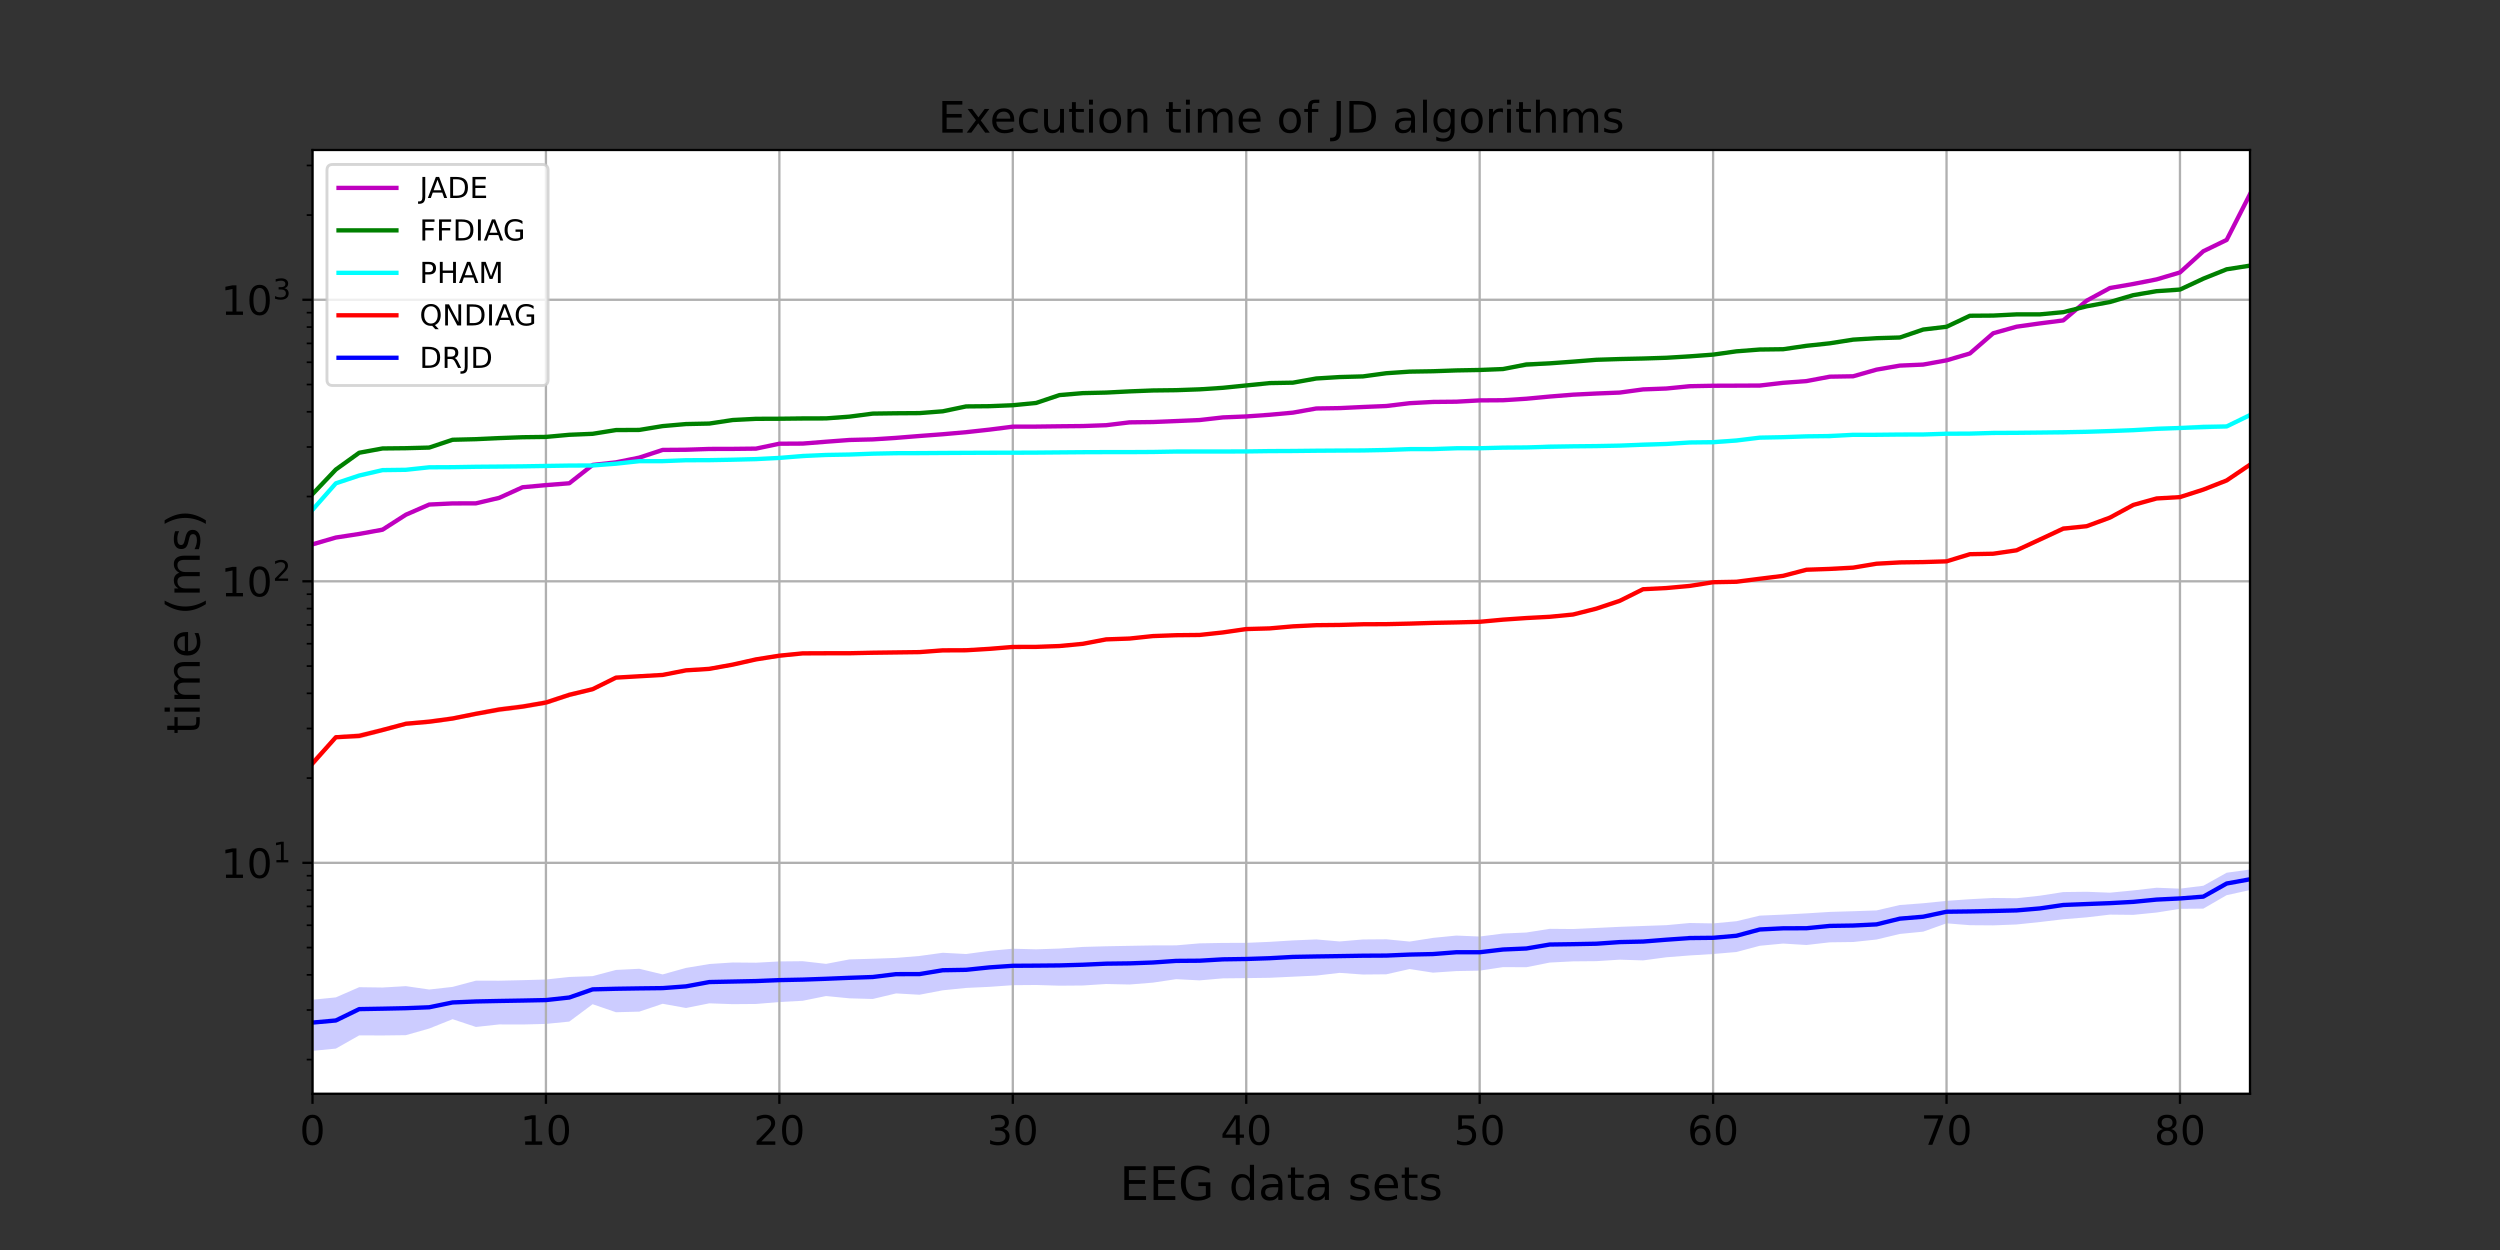 <?xml version="1.0" encoding="utf-8" standalone="no"?>
<!DOCTYPE svg PUBLIC "-//W3C//DTD SVG 1.1//EN"
  "http://www.w3.org/Graphics/SVG/1.1/DTD/svg11.dtd">
<!-- Created with matplotlib (https://matplotlib.org/) -->
<svg height="432pt" version="1.1" viewBox="0 0 864 432" width="864pt" xmlns="http://www.w3.org/2000/svg" xmlns:xlink="http://www.w3.org/1999/xlink">
 <rect x="0" y="0" width="864" height="432" fill="#333333" stroke="none"/>
 <defs>
  <style type="text/css">*{stroke-linecap:butt;stroke-linejoin:round;}</style>
 </defs>
 <g id="figure_1">
  <g id="patch_1">
   <path d="M 0 432 
L 864 432 
L 864 0 
L 0 0 
z
" style="fill:none;"/>
  </g>
  <g id="axes_1">
   <g id="patch_2">
    <path d="M 108 378 
L 777.6 378 
L 777.6 51.84 
L 108 51.84 
z
" style="fill:#ffffff;"/>
   </g>
   <g id="PolyCollection_1">
    <path clip-path="url(#pdefeaa8d2c)" d="M 108 187.33 
L 108 188.979 
L 116.067 186.163 
L 124.135 184.831 
L 132.202 183.872 
L 140.27 178.113 
L 148.337 174.629 
L 156.405 174.459 
L 164.472 174.244 
L 172.54 172.775 
L 180.607 168.608 
L 188.675 168.382 
L 196.742 167.219 
L 204.81 160.883 
L 212.877 160.01 
L 220.945 158.44 
L 229.012 155.692 
L 237.08 156.192 
L 245.147 155.307 
L 253.214 155.453 
L 261.282 155.416 
L 269.349 153.841 
L 277.417 153.675 
L 285.484 152.918 
L 293.552 152.214 
L 301.619 152.187 
L 309.687 151.538 
L 317.754 151.235 
L 325.822 150.452 
L 333.889 149.562 
L 341.957 148.655 
L 350.024 147.646 
L 358.092 147.67 
L 366.159 147.587 
L 374.227 147.413 
L 382.294 147.16 
L 390.361 146.628 
L 398.429 146.347 
L 406.496 145.7 
L 414.564 145.395 
L 422.631 144.421 
L 430.699 144.458 
L 438.766 143.745 
L 446.834 142.796 
L 454.901 141.387 
L 462.969 141.19 
L 471.036 140.846 
L 479.104 140.547 
L 487.171 139.712 
L 495.239 139.129 
L 503.306 139.059 
L 511.373 138.576 
L 519.441 138.491 
L 527.508 138.294 
L 535.576 137.237 
L 543.643 136.58 
L 551.711 136.282 
L 559.778 136.093 
L 567.846 135.04 
L 575.913 134.486 
L 583.981 134.201 
L 592.048 133.774 
L 600.116 133.449 
L 608.183 133.911 
L 616.251 132.448 
L 624.318 131.849 
L 632.386 130.301 
L 640.453 130.178 
L 648.52 127.914 
L 656.588 126.764 
L 664.655 126.564 
L 672.723 124.71 
L 680.79 122.269 
L 688.858 115.285 
L 696.925 113.054 
L 704.993 111.927 
L 713.06 110.856 
L 721.128 104.325 
L 729.195 99.656 
L 737.263 98.717 
L 745.33 96.7 
L 753.398 94.342 
L 761.465 87.091 
L 769.533 83.287 
L 777.6 67.523 
L 777.6 66.665 
L 777.6 66.665 
L 769.533 82.552 
L 761.465 86.568 
L 753.398 93.969 
L 745.33 96.418 
L 737.263 97.577 
L 729.195 99.411 
L 721.128 103.533 
L 713.06 110.61 
L 704.993 111.611 
L 696.925 112.763 
L 688.858 115.053 
L 680.79 122.049 
L 672.723 124.361 
L 664.655 125.407 
L 656.588 125.918 
L 648.52 127.582 
L 640.453 129.905 
L 632.386 130.063 
L 624.318 131.561 
L 616.251 132.157 
L 608.183 132.582 
L 600.116 133.116 
L 592.048 132.864 
L 583.981 132.77 
L 575.913 134.048 
L 567.846 134.106 
L 559.778 135.273 
L 551.711 135.72 
L 543.643 136.215 
L 535.576 136.863 
L 527.508 137.304 
L 519.441 138.153 
L 511.373 138.178 
L 503.306 138.602 
L 495.239 138.687 
L 487.171 138.972 
L 479.104 140.094 
L 471.036 140.467 
L 462.969 140.903 
L 454.901 140.961 
L 446.834 142.422 
L 438.766 142.933 
L 430.699 143.404 
L 422.631 144.095 
L 414.564 144.936 
L 406.496 145.336 
L 398.429 145.384 
L 390.361 145.281 
L 382.294 146.73 
L 374.227 147.076 
L 366.159 147.066 
L 358.092 147.214 
L 350.024 147.269 
L 341.957 148.308 
L 333.889 149.164 
L 325.822 149.697 
L 317.754 150.144 
L 309.687 151.114 
L 301.619 151.524 
L 293.552 151.894 
L 285.484 152.413 
L 277.417 152.929 
L 269.349 152.881 
L 261.282 154.654 
L 253.214 154.829 
L 245.147 155.002 
L 237.08 154.698 
L 229.012 155.295 
L 220.945 157.856 
L 212.877 159.567 
L 204.81 160.471 
L 196.742 166.817 
L 188.675 166.952 
L 180.607 168.175 
L 172.54 171.329 
L 164.472 173.674 
L 156.405 173.532 
L 148.337 174.107 
L 140.27 177.655 
L 132.202 182.238 
L 124.135 184.243 
L 116.067 185.384 
L 108 187.33 
z
" style="fill:#bf00bf;fill-opacity:0.2;"/>
   </g>
   <g id="PolyCollection_2">
    <path clip-path="url(#pdefeaa8d2c)" d="M 108 170.42 
L 108 171.104 
L 116.067 162.878 
L 124.135 156.863 
L 132.202 155.48 
L 140.27 155.064 
L 148.337 155.04 
L 156.405 152.357 
L 164.472 152.008 
L 172.54 152.089 
L 180.607 151.362 
L 188.675 151.138 
L 196.742 150.448 
L 204.81 150.12 
L 212.877 148.838 
L 220.945 148.741 
L 229.012 147.464 
L 237.08 146.75 
L 245.147 146.555 
L 253.214 145.323 
L 261.282 144.91 
L 269.349 145.036 
L 277.417 145.377 
L 285.484 145.157 
L 293.552 144.154 
L 301.619 143.106 
L 309.687 143.074 
L 317.754 143.032 
L 325.822 142.322 
L 333.889 140.629 
L 341.957 140.555 
L 350.024 140.229 
L 358.092 139.43 
L 366.159 137.036 
L 374.227 136.36 
L 382.294 135.973 
L 390.361 135.454 
L 398.429 135.269 
L 406.496 135.015 
L 414.564 135.003 
L 422.631 134.168 
L 430.699 133.376 
L 438.766 132.748 
L 446.834 132.768 
L 454.901 131.01 
L 462.969 130.505 
L 471.036 130.524 
L 479.104 129.124 
L 487.171 128.556 
L 495.239 128.494 
L 503.306 128.18 
L 511.373 128.224 
L 519.441 127.738 
L 527.508 126.907 
L 535.576 126.075 
L 543.643 125.168 
L 551.711 124.489 
L 559.778 124.221 
L 567.846 124.028 
L 575.913 123.759 
L 583.981 123.82 
L 592.048 123.138 
L 600.116 121.552 
L 608.183 120.968 
L 616.251 120.902 
L 624.318 119.637 
L 632.386 118.783 
L 640.453 117.522 
L 648.52 117.048 
L 656.588 116.817 
L 664.655 114.041 
L 672.723 113.079 
L 680.79 109.284 
L 688.858 109.492 
L 696.925 108.761 
L 704.993 108.754 
L 713.06 108.092 
L 721.128 106.049 
L 729.195 104.75 
L 737.263 102.17 
L 745.33 100.73 
L 753.398 100.271 
L 761.465 96.45 
L 769.533 93.426 
L 777.6 92.316 
L 777.6 91.283 
L 777.6 91.283 
L 769.533 92.713 
L 761.465 96.175 
L 753.398 99.888 
L 745.33 100.521 
L 737.263 101.837 
L 729.195 104 
L 721.128 105.685 
L 713.06 107.672 
L 704.993 108.529 
L 696.925 108.534 
L 688.858 108.65 
L 680.79 108.96 
L 672.723 112.779 
L 664.655 113.739 
L 656.588 116.459 
L 648.52 116.696 
L 640.453 117.234 
L 632.386 118.526 
L 624.318 119.38 
L 616.251 120.477 
L 608.183 120.622 
L 600.116 121.281 
L 592.048 121.982 
L 583.981 122.485 
L 575.913 123.529 
L 567.846 123.776 
L 559.778 123.956 
L 551.711 124.19 
L 543.643 124.805 
L 535.576 125.081 
L 527.508 125.041 
L 519.441 127.353 
L 511.373 127.485 
L 503.306 127.836 
L 495.239 128.114 
L 487.171 128.321 
L 479.104 128.842 
L 471.036 129.64 
L 462.969 130.122 
L 454.901 130.609 
L 446.834 131.735 
L 438.766 132.02 
L 430.699 133.052 
L 422.631 133.887 
L 414.564 134.116 
L 406.496 134.676 
L 398.429 134.613 
L 390.361 135.076 
L 382.294 135.388 
L 374.227 135.377 
L 366.159 136.059 
L 358.092 139.097 
L 350.024 139.872 
L 341.957 140.2 
L 333.889 140.298 
L 325.822 141.981 
L 317.754 142.505 
L 309.687 142.575 
L 301.619 142.774 
L 293.552 143.837 
L 285.484 144.025 
L 277.417 143.885 
L 269.349 144.401 
L 261.282 144.597 
L 253.214 144.991 
L 245.147 146.207 
L 237.08 146.366 
L 229.012 147.055 
L 220.945 148.419 
L 212.877 148.41 
L 204.81 149.74 
L 196.742 150.072 
L 188.675 150.854 
L 180.607 150.848 
L 172.54 150.744 
L 164.472 151.556 
L 156.405 151.628 
L 148.337 154.332 
L 140.27 154.737 
L 132.202 154.52 
L 124.135 156.063 
L 116.067 161.671 
L 108 170.42 
z
" style="fill:#008000;fill-opacity:0.2;"/>
   </g>
   <g id="PolyCollection_3">
    <path clip-path="url(#pdefeaa8d2c)" d="M 108 175.955 
L 108 176.438 
L 116.067 167.48 
L 124.135 164.758 
L 132.202 162.675 
L 140.27 162.571 
L 148.337 161.693 
L 156.405 161.628 
L 164.472 161.542 
L 172.54 161.484 
L 180.607 161.375 
L 188.675 161.265 
L 196.742 161.134 
L 204.81 161.067 
L 212.877 160.758 
L 220.945 159.572 
L 229.012 159.559 
L 237.08 159.319 
L 245.147 159.332 
L 253.214 159.184 
L 261.282 159.361 
L 269.349 158.413 
L 277.417 158.424 
L 285.484 157.46 
L 293.552 157.503 
L 301.619 157.009 
L 309.687 156.827 
L 317.754 156.801 
L 325.822 156.719 
L 333.889 156.716 
L 341.957 156.647 
L 350.024 156.682 
L 358.092 156.615 
L 366.159 156.546 
L 374.227 156.484 
L 382.294 156.47 
L 390.361 156.661 
L 398.429 156.41 
L 406.496 156.28 
L 414.564 156.268 
L 422.631 156.252 
L 430.699 156.481 
L 438.766 156.094 
L 446.834 156.379 
L 454.901 156.024 
L 462.969 156.104 
L 471.036 155.894 
L 479.104 155.985 
L 487.171 155.779 
L 495.239 155.807 
L 503.306 155.112 
L 511.373 155.429 
L 519.441 154.881 
L 527.508 154.827 
L 535.576 155.302 
L 543.643 154.855 
L 551.711 154.447 
L 559.778 154.419 
L 567.846 154.5 
L 575.913 153.994 
L 583.981 153.266 
L 592.048 153.607 
L 600.116 152.931 
L 608.183 151.406 
L 616.251 151.255 
L 624.318 150.987 
L 632.386 151.523 
L 640.453 150.443 
L 648.52 150.445 
L 656.588 150.373 
L 664.655 150.354 
L 672.723 150.08 
L 680.79 150.059 
L 688.858 149.92 
L 696.925 149.791 
L 704.993 149.661 
L 713.06 150.228 
L 721.128 149.435 
L 729.195 149.151 
L 737.263 148.881 
L 745.33 148.973 
L 753.398 148.415 
L 761.465 148.586 
L 769.533 147.882 
L 777.6 144.066 
L 777.6 142.835 
L 777.6 142.835 
L 769.533 146.891 
L 761.465 146.588 
L 753.398 147.381 
L 745.33 147.454 
L 737.263 148.464 
L 729.195 148.8 
L 721.128 149.022 
L 713.06 148.578 
L 704.993 149.331 
L 696.925 149.38 
L 688.858 149.334 
L 680.79 149.651 
L 672.723 149.713 
L 664.655 149.964 
L 656.588 149.981 
L 648.52 150.091 
L 640.453 150.104 
L 632.386 149.877 
L 624.318 150.608 
L 616.251 150.914 
L 608.183 151.094 
L 600.116 151.569 
L 592.048 152.059 
L 583.981 152.566 
L 575.913 152.847 
L 567.846 152.959 
L 559.778 153.598 
L 551.711 153.885 
L 543.643 153.666 
L 535.576 153.497 
L 527.508 154.442 
L 519.441 154.536 
L 511.373 154.409 
L 503.306 154.731 
L 495.239 154.61 
L 487.171 154.666 
L 479.104 155.041 
L 471.036 155.46 
L 462.969 155.354 
L 454.901 155.52 
L 446.834 155.377 
L 438.766 155.721 
L 430.699 155.54 
L 422.631 155.823 
L 414.564 155.811 
L 406.496 155.814 
L 398.429 155.995 
L 390.361 155.843 
L 382.294 156.028 
L 374.227 156.072 
L 366.159 156.153 
L 358.092 156.242 
L 350.024 156.221 
L 341.957 156.296 
L 333.889 156.278 
L 325.822 156.368 
L 317.754 156.412 
L 309.687 156.426 
L 301.619 156.57 
L 293.552 156.657 
L 285.484 156.999 
L 277.417 156.807 
L 269.349 158.105 
L 261.282 157.986 
L 253.214 158.572 
L 245.147 158.72 
L 237.08 158.793 
L 229.012 159.179 
L 220.945 159.186 
L 212.877 159.726 
L 204.81 160.674 
L 196.742 160.657 
L 188.675 160.794 
L 180.607 160.96 
L 172.54 161.016 
L 164.472 161.092 
L 156.405 161.292 
L 148.337 161.299 
L 140.27 162.148 
L 132.202 162.277 
L 124.135 163.935 
L 116.067 166.58 
L 108 175.955 
z
" style="fill:#00ffff;fill-opacity:0.2;"/>
   </g>
   <g id="PolyCollection_4">
    <path clip-path="url(#pdefeaa8d2c)" d="M 108 262.414 
L 108 265.217 
L 116.067 255.491 
L 124.135 255.311 
L 132.202 253.101 
L 140.27 250.853 
L 148.337 250.262 
L 156.405 249.118 
L 164.472 247.456 
L 172.54 246.148 
L 180.607 245.041 
L 188.675 243.693 
L 196.742 240.994 
L 204.81 238.925 
L 212.877 234.769 
L 220.945 234.19 
L 229.012 233.895 
L 237.08 232.195 
L 245.147 231.793 
L 253.214 230.329 
L 261.282 228.534 
L 269.349 227.346 
L 277.417 226.41 
L 285.484 226.407 
L 293.552 226.411 
L 301.619 226.296 
L 309.687 226.137 
L 317.754 225.936 
L 325.822 225.448 
L 333.889 225.344 
L 341.957 224.874 
L 350.024 224.22 
L 358.092 224.147 
L 366.159 223.803 
L 374.227 223.042 
L 382.294 221.613 
L 390.361 221.183 
L 398.429 220.314 
L 406.496 220.075 
L 414.564 219.992 
L 422.631 219.151 
L 430.699 218.044 
L 438.766 217.719 
L 446.834 216.976 
L 454.901 216.645 
L 462.969 216.514 
L 471.036 216.267 
L 479.104 216.225 
L 487.171 216.061 
L 495.239 215.84 
L 503.306 215.587 
L 511.373 215.36 
L 519.441 214.669 
L 527.508 214.056 
L 535.576 213.624 
L 543.643 212.821 
L 551.711 210.76 
L 559.778 208.114 
L 567.846 204.015 
L 575.913 203.749 
L 583.981 202.907 
L 592.048 201.622 
L 600.116 201.48 
L 608.183 200.422 
L 616.251 199.384 
L 624.318 197.204 
L 632.386 196.969 
L 640.453 196.622 
L 648.52 195.17 
L 656.588 194.992 
L 664.655 194.68 
L 672.723 194.419 
L 680.79 192.056 
L 688.858 191.713 
L 696.925 190.494 
L 704.993 187.281 
L 713.06 183.596 
L 721.128 182.15 
L 729.195 179.308 
L 737.263 174.87 
L 745.33 172.614 
L 753.398 172.165 
L 761.465 169.582 
L 769.533 166.325 
L 777.6 160.86 
L 777.6 160.327 
L 777.6 160.327 
L 769.533 165.752 
L 761.465 168.829 
L 753.398 171.434 
L 745.33 171.935 
L 737.263 174.149 
L 729.195 178.483 
L 721.128 181.557 
L 713.06 181.803 
L 704.993 185.702 
L 696.925 189.869 
L 688.858 191.038 
L 680.79 190.997 
L 672.723 193.573 
L 664.655 193.844 
L 656.588 193.779 
L 648.52 194.477 
L 640.453 195.721 
L 632.386 196.268 
L 624.318 196.604 
L 616.251 198.633 
L 608.183 199.638 
L 600.116 200.638 
L 592.048 200.827 
L 583.981 202.082 
L 575.913 202.724 
L 567.846 203.248 
L 559.778 207.203 
L 551.711 209.935 
L 543.643 211.932 
L 535.576 212.696 
L 527.508 213.131 
L 519.441 213.654 
L 511.373 214.434 
L 503.306 214.643 
L 495.239 214.7 
L 487.171 214.988 
L 479.104 215.21 
L 471.036 215.242 
L 462.969 215.442 
L 454.901 215.494 
L 446.834 215.954 
L 438.766 216.661 
L 430.699 216.789 
L 422.631 217.988 
L 414.564 218.889 
L 406.496 218.996 
L 398.429 219.344 
L 390.361 220.174 
L 382.294 220.361 
L 374.227 221.985 
L 366.159 222.728 
L 358.092 222.968 
L 350.024 223.005 
L 341.957 223.622 
L 333.889 224.119 
L 325.822 224.08 
L 317.754 224.801 
L 309.687 224.843 
L 301.619 224.893 
L 293.552 225.118 
L 285.484 225.134 
L 277.417 225.202 
L 269.349 225.899 
L 261.282 227.23 
L 253.214 229.071 
L 245.147 230.487 
L 237.08 231.166 
L 229.012 232.589 
L 220.945 233.242 
L 212.877 233.587 
L 204.81 237.471 
L 196.742 239.278 
L 188.675 241.934 
L 180.607 243.315 
L 172.54 244.313 
L 164.472 245.908 
L 156.405 247.533 
L 148.337 248.575 
L 140.27 249.4 
L 132.202 251.467 
L 124.135 253.363 
L 116.067 254.077 
L 108 262.414 
z
" style="fill:#ff0000;fill-opacity:0.2;"/>
   </g>
   <g id="PolyCollection_5">
    <path clip-path="url(#pdefeaa8d2c)" d="M 108 345.504 
L 108 363.175 
L 116.067 362.396 
L 124.135 357.826 
L 132.202 357.856 
L 140.27 357.753 
L 148.337 355.459 
L 156.405 352.231 
L 164.472 354.919 
L 172.54 354.041 
L 180.607 354.066 
L 188.675 353.863 
L 196.742 353.063 
L 204.81 347.055 
L 212.877 349.83 
L 220.945 349.62 
L 229.012 346.903 
L 237.08 348.364 
L 245.147 346.752 
L 253.214 347.037 
L 261.282 346.97 
L 269.349 346.298 
L 277.417 345.864 
L 285.484 344.231 
L 293.552 345.022 
L 301.619 345.247 
L 309.687 343.325 
L 317.754 343.783 
L 325.822 342.247 
L 333.889 341.429 
L 341.957 341.055 
L 350.024 340.48 
L 358.092 340.412 
L 366.159 340.655 
L 374.227 340.587 
L 382.294 340.072 
L 390.361 340.248 
L 398.429 339.599 
L 406.496 338.398 
L 414.564 338.82 
L 422.631 338.12 
L 430.699 338.037 
L 438.766 337.925 
L 446.834 337.545 
L 454.901 337.164 
L 462.969 336.224 
L 471.036 336.797 
L 479.104 336.718 
L 487.171 334.9 
L 495.239 336.148 
L 503.306 335.604 
L 511.373 335.456 
L 519.441 334.236 
L 527.508 334.27 
L 535.576 332.663 
L 543.643 332.245 
L 551.711 332.174 
L 559.778 331.66 
L 567.846 331.914 
L 575.913 330.834 
L 583.981 330.202 
L 592.048 329.706 
L 600.116 329.014 
L 608.183 326.859 
L 616.251 326.095 
L 624.318 326.593 
L 632.386 325.667 
L 640.453 325.559 
L 648.52 324.701 
L 656.588 322.772 
L 664.655 321.979 
L 672.723 319.102 
L 680.79 319.748 
L 688.858 319.81 
L 696.925 319.499 
L 704.993 318.654 
L 713.06 317.695 
L 721.128 317.041 
L 729.195 316.09 
L 737.263 316.177 
L 745.33 315.369 
L 753.398 314.094 
L 761.465 314.023 
L 769.533 309.373 
L 777.6 307.6 
L 777.6 300.506 
L 777.6 300.506 
L 769.533 301.613 
L 761.465 306.115 
L 753.398 307.115 
L 745.33 306.798 
L 737.263 307.726 
L 729.195 308.512 
L 721.128 308.195 
L 713.06 308.298 
L 704.993 309.551 
L 696.925 310.428 
L 688.858 310.334 
L 680.79 310.769 
L 672.723 311.332 
L 664.655 312.163 
L 656.588 312.768 
L 648.52 314.643 
L 640.453 314.918 
L 632.386 315.156 
L 624.318 315.663 
L 616.251 316.092 
L 608.183 316.44 
L 600.116 318.372 
L 592.048 319.126 
L 583.981 318.989 
L 575.913 319.735 
L 567.846 320.017 
L 559.778 320.311 
L 551.711 320.698 
L 543.643 321.072 
L 535.576 321.001 
L 527.508 322.278 
L 519.441 322.631 
L 511.373 323.662 
L 503.306 323.33 
L 495.239 324.132 
L 487.171 325.404 
L 479.104 324.615 
L 471.036 324.68 
L 462.969 325.365 
L 454.901 324.664 
L 446.834 325.006 
L 438.766 325.506 
L 430.699 325.848 
L 422.631 325.874 
L 414.564 326.024 
L 406.496 326.716 
L 398.429 326.736 
L 390.361 326.881 
L 382.294 327.031 
L 374.227 327.258 
L 366.159 327.816 
L 358.092 328.088 
L 350.024 327.874 
L 341.957 328.615 
L 333.889 329.708 
L 325.822 329.28 
L 317.754 330.383 
L 309.687 331.051 
L 301.619 331.34 
L 293.552 331.576 
L 285.484 333.111 
L 277.417 332.189 
L 269.349 332.273 
L 261.282 332.713 
L 253.214 332.637 
L 245.147 333.163 
L 237.08 334.508 
L 229.012 336.757 
L 220.945 334.807 
L 212.877 335.214 
L 204.81 337.353 
L 196.742 337.64 
L 188.675 338.515 
L 180.607 338.745 
L 172.54 338.931 
L 164.472 338.922 
L 156.405 341.072 
L 148.337 341.981 
L 140.27 340.811 
L 132.202 341.287 
L 124.135 341.172 
L 116.067 344.697 
L 108 345.504 
z
" style="fill:#0000ff;fill-opacity:0.2;"/>
   </g>
   <g id="matplotlib.axis_1">
    <g id="xtick_1">
     <g id="line2d_1">
      <path clip-path="url(#pdefeaa8d2c)" d="M 108 378 
L 108 51.84 
" style="fill:none;stroke:#b0b0b0;stroke-linecap:square;stroke-width:0.8;"/>
     </g>
     <g id="line2d_2">
      <defs>
       <path d="M 0 0 
L 0 3.5 
" id="m4acc650f3b" style="stroke:#000000;stroke-width:0.8;"/>
      </defs>
      <g>
       <use style="stroke:#000000;stroke-width:0.8;" x="108" xlink:href="#m4acc650f3b" y="378"/>
      </g>
     </g>
     <g id="text_1">
      <!-- 0 -->
      <g transform="translate(103.546 395.638)scale(0.14 -0.14)">
       <defs>
        <path d="M 31.781 66.406 
Q 24.172 66.406 20.328 58.906 
Q 16.5 51.422 16.5 36.375 
Q 16.5 21.391 20.328 13.891 
Q 24.172 6.391 31.781 6.391 
Q 39.453 6.391 43.281 13.891 
Q 47.125 21.391 47.125 36.375 
Q 47.125 51.422 43.281 58.906 
Q 39.453 66.406 31.781 66.406 
z
M 31.781 74.219 
Q 44.047 74.219 50.516 64.516 
Q 56.984 54.828 56.984 36.375 
Q 56.984 17.969 50.516 8.266 
Q 44.047 -1.422 31.781 -1.422 
Q 19.531 -1.422 13.062 8.266 
Q 6.594 17.969 6.594 36.375 
Q 6.594 54.828 13.062 64.516 
Q 19.531 74.219 31.781 74.219 
z
" id="DejaVuSans-48"/>
       </defs>
       <use xlink:href="#DejaVuSans-48"/>
      </g>
     </g>
    </g>
    <g id="xtick_2">
     <g id="line2d_3">
      <path clip-path="url(#pdefeaa8d2c)" d="M 188.675 378 
L 188.675 51.84 
" style="fill:none;stroke:#b0b0b0;stroke-linecap:square;stroke-width:0.8;"/>
     </g>
     <g id="line2d_4">
      <g>
       <use style="stroke:#000000;stroke-width:0.8;" x="188.675" xlink:href="#m4acc650f3b" y="378"/>
      </g>
     </g>
     <g id="text_2">
      <!-- 10 -->
      <g transform="translate(179.767 395.638)scale(0.14 -0.14)">
       <defs>
        <path d="M 12.406 8.297 
L 28.516 8.297 
L 28.516 63.922 
L 10.984 60.406 
L 10.984 69.391 
L 28.422 72.906 
L 38.281 72.906 
L 38.281 8.297 
L 54.391 8.297 
L 54.391 0 
L 12.406 0 
z
" id="DejaVuSans-49"/>
       </defs>
       <use xlink:href="#DejaVuSans-49"/>
       <use x="63.623" xlink:href="#DejaVuSans-48"/>
      </g>
     </g>
    </g>
    <g id="xtick_3">
     <g id="line2d_5">
      <path clip-path="url(#pdefeaa8d2c)" d="M 269.349 378 
L 269.349 51.84 
" style="fill:none;stroke:#b0b0b0;stroke-linecap:square;stroke-width:0.8;"/>
     </g>
     <g id="line2d_6">
      <g>
       <use style="stroke:#000000;stroke-width:0.8;" x="269.349" xlink:href="#m4acc650f3b" y="378"/>
      </g>
     </g>
     <g id="text_3">
      <!-- 20 -->
      <g transform="translate(260.442 395.638)scale(0.14 -0.14)">
       <defs>
        <path d="M 19.188 8.297 
L 53.609 8.297 
L 53.609 0 
L 7.328 0 
L 7.328 8.297 
Q 12.938 14.109 22.625 23.891 
Q 32.328 33.688 34.812 36.531 
Q 39.547 41.844 41.422 45.531 
Q 43.312 49.219 43.312 52.781 
Q 43.312 58.594 39.234 62.25 
Q 35.156 65.922 28.609 65.922 
Q 23.969 65.922 18.812 64.312 
Q 13.672 62.703 7.812 59.422 
L 7.812 69.391 
Q 13.766 71.781 18.938 73 
Q 24.125 74.219 28.422 74.219 
Q 39.75 74.219 46.484 68.547 
Q 53.219 62.891 53.219 53.422 
Q 53.219 48.922 51.531 44.891 
Q 49.859 40.875 45.406 35.406 
Q 44.188 33.984 37.641 27.219 
Q 31.109 20.453 19.188 8.297 
z
" id="DejaVuSans-50"/>
       </defs>
       <use xlink:href="#DejaVuSans-50"/>
       <use x="63.623" xlink:href="#DejaVuSans-48"/>
      </g>
     </g>
    </g>
    <g id="xtick_4">
     <g id="line2d_7">
      <path clip-path="url(#pdefeaa8d2c)" d="M 350.024 378 
L 350.024 51.84 
" style="fill:none;stroke:#b0b0b0;stroke-linecap:square;stroke-width:0.8;"/>
     </g>
     <g id="line2d_8">
      <g>
       <use style="stroke:#000000;stroke-width:0.8;" x="350.024" xlink:href="#m4acc650f3b" y="378"/>
      </g>
     </g>
     <g id="text_4">
      <!-- 30 -->
      <g transform="translate(341.117 395.638)scale(0.14 -0.14)">
       <defs>
        <path d="M 40.578 39.312 
Q 47.656 37.797 51.625 33 
Q 55.609 28.219 55.609 21.188 
Q 55.609 10.406 48.188 4.484 
Q 40.766 -1.422 27.094 -1.422 
Q 22.516 -1.422 17.656 -0.516 
Q 12.797 0.391 7.625 2.203 
L 7.625 11.719 
Q 11.719 9.328 16.594 8.109 
Q 21.484 6.891 26.812 6.891 
Q 36.078 6.891 40.938 10.547 
Q 45.797 14.203 45.797 21.188 
Q 45.797 27.641 41.281 31.266 
Q 36.766 34.906 28.719 34.906 
L 20.219 34.906 
L 20.219 43.016 
L 29.109 43.016 
Q 36.375 43.016 40.234 45.922 
Q 44.094 48.828 44.094 54.297 
Q 44.094 59.906 40.109 62.906 
Q 36.141 65.922 28.719 65.922 
Q 24.656 65.922 20.016 65.031 
Q 15.375 64.156 9.812 62.312 
L 9.812 71.094 
Q 15.438 72.656 20.344 73.438 
Q 25.25 74.219 29.594 74.219 
Q 40.828 74.219 47.359 69.109 
Q 53.906 64.016 53.906 55.328 
Q 53.906 49.266 50.438 45.094 
Q 46.969 40.922 40.578 39.312 
z
" id="DejaVuSans-51"/>
       </defs>
       <use xlink:href="#DejaVuSans-51"/>
       <use x="63.623" xlink:href="#DejaVuSans-48"/>
      </g>
     </g>
    </g>
    <g id="xtick_5">
     <g id="line2d_9">
      <path clip-path="url(#pdefeaa8d2c)" d="M 430.699 378 
L 430.699 51.84 
" style="fill:none;stroke:#b0b0b0;stroke-linecap:square;stroke-width:0.8;"/>
     </g>
     <g id="line2d_10">
      <g>
       <use style="stroke:#000000;stroke-width:0.8;" x="430.699" xlink:href="#m4acc650f3b" y="378"/>
      </g>
     </g>
     <g id="text_5">
      <!-- 40 -->
      <g transform="translate(421.791 395.638)scale(0.14 -0.14)">
       <defs>
        <path d="M 37.797 64.312 
L 12.891 25.391 
L 37.797 25.391 
z
M 35.203 72.906 
L 47.609 72.906 
L 47.609 25.391 
L 58.016 25.391 
L 58.016 17.188 
L 47.609 17.188 
L 47.609 0 
L 37.797 0 
L 37.797 17.188 
L 4.891 17.188 
L 4.891 26.703 
z
" id="DejaVuSans-52"/>
       </defs>
       <use xlink:href="#DejaVuSans-52"/>
       <use x="63.623" xlink:href="#DejaVuSans-48"/>
      </g>
     </g>
    </g>
    <g id="xtick_6">
     <g id="line2d_11">
      <path clip-path="url(#pdefeaa8d2c)" d="M 511.373 378 
L 511.373 51.84 
" style="fill:none;stroke:#b0b0b0;stroke-linecap:square;stroke-width:0.8;"/>
     </g>
     <g id="line2d_12">
      <g>
       <use style="stroke:#000000;stroke-width:0.8;" x="511.373" xlink:href="#m4acc650f3b" y="378"/>
      </g>
     </g>
     <g id="text_6">
      <!-- 50 -->
      <g transform="translate(502.466 395.638)scale(0.14 -0.14)">
       <defs>
        <path d="M 10.797 72.906 
L 49.516 72.906 
L 49.516 64.594 
L 19.828 64.594 
L 19.828 46.734 
Q 21.969 47.469 24.109 47.828 
Q 26.266 48.188 28.422 48.188 
Q 40.625 48.188 47.75 41.5 
Q 54.891 34.812 54.891 23.391 
Q 54.891 11.625 47.562 5.094 
Q 40.234 -1.422 26.906 -1.422 
Q 22.312 -1.422 17.547 -0.641 
Q 12.797 0.141 7.719 1.703 
L 7.719 11.625 
Q 12.109 9.234 16.797 8.062 
Q 21.484 6.891 26.703 6.891 
Q 35.156 6.891 40.078 11.328 
Q 45.016 15.766 45.016 23.391 
Q 45.016 31 40.078 35.438 
Q 35.156 39.891 26.703 39.891 
Q 22.75 39.891 18.812 39.016 
Q 14.891 38.141 10.797 36.281 
z
" id="DejaVuSans-53"/>
       </defs>
       <use xlink:href="#DejaVuSans-53"/>
       <use x="63.623" xlink:href="#DejaVuSans-48"/>
      </g>
     </g>
    </g>
    <g id="xtick_7">
     <g id="line2d_13">
      <path clip-path="url(#pdefeaa8d2c)" d="M 592.048 378 
L 592.048 51.84 
" style="fill:none;stroke:#b0b0b0;stroke-linecap:square;stroke-width:0.8;"/>
     </g>
     <g id="line2d_14">
      <g>
       <use style="stroke:#000000;stroke-width:0.8;" x="592.048" xlink:href="#m4acc650f3b" y="378"/>
      </g>
     </g>
     <g id="text_7">
      <!-- 60 -->
      <g transform="translate(583.141 395.638)scale(0.14 -0.14)">
       <defs>
        <path d="M 33.016 40.375 
Q 26.375 40.375 22.484 35.828 
Q 18.609 31.297 18.609 23.391 
Q 18.609 15.531 22.484 10.953 
Q 26.375 6.391 33.016 6.391 
Q 39.656 6.391 43.531 10.953 
Q 47.406 15.531 47.406 23.391 
Q 47.406 31.297 43.531 35.828 
Q 39.656 40.375 33.016 40.375 
z
M 52.594 71.297 
L 52.594 62.312 
Q 48.875 64.062 45.094 64.984 
Q 41.312 65.922 37.594 65.922 
Q 27.828 65.922 22.672 59.328 
Q 17.531 52.734 16.797 39.406 
Q 19.672 43.656 24.016 45.922 
Q 28.375 48.188 33.594 48.188 
Q 44.578 48.188 50.953 41.516 
Q 57.328 34.859 57.328 23.391 
Q 57.328 12.156 50.688 5.359 
Q 44.047 -1.422 33.016 -1.422 
Q 20.359 -1.422 13.672 8.266 
Q 6.984 17.969 6.984 36.375 
Q 6.984 53.656 15.188 63.938 
Q 23.391 74.219 37.203 74.219 
Q 40.922 74.219 44.703 73.484 
Q 48.484 72.75 52.594 71.297 
z
" id="DejaVuSans-54"/>
       </defs>
       <use xlink:href="#DejaVuSans-54"/>
       <use x="63.623" xlink:href="#DejaVuSans-48"/>
      </g>
     </g>
    </g>
    <g id="xtick_8">
     <g id="line2d_15">
      <path clip-path="url(#pdefeaa8d2c)" d="M 672.723 378 
L 672.723 51.84 
" style="fill:none;stroke:#b0b0b0;stroke-linecap:square;stroke-width:0.8;"/>
     </g>
     <g id="line2d_16">
      <g>
       <use style="stroke:#000000;stroke-width:0.8;" x="672.723" xlink:href="#m4acc650f3b" y="378"/>
      </g>
     </g>
     <g id="text_8">
      <!-- 70 -->
      <g transform="translate(663.815 395.638)scale(0.14 -0.14)">
       <defs>
        <path d="M 8.203 72.906 
L 55.078 72.906 
L 55.078 68.703 
L 28.609 0 
L 18.312 0 
L 43.219 64.594 
L 8.203 64.594 
z
" id="DejaVuSans-55"/>
       </defs>
       <use xlink:href="#DejaVuSans-55"/>
       <use x="63.623" xlink:href="#DejaVuSans-48"/>
      </g>
     </g>
    </g>
    <g id="xtick_9">
     <g id="line2d_17">
      <path clip-path="url(#pdefeaa8d2c)" d="M 753.398 378 
L 753.398 51.84 
" style="fill:none;stroke:#b0b0b0;stroke-linecap:square;stroke-width:0.8;"/>
     </g>
     <g id="line2d_18">
      <g>
       <use style="stroke:#000000;stroke-width:0.8;" x="753.398" xlink:href="#m4acc650f3b" y="378"/>
      </g>
     </g>
     <g id="text_9">
      <!-- 80 -->
      <g transform="translate(744.49 395.638)scale(0.14 -0.14)">
       <defs>
        <path d="M 31.781 34.625 
Q 24.75 34.625 20.719 30.859 
Q 16.703 27.094 16.703 20.516 
Q 16.703 13.922 20.719 10.156 
Q 24.75 6.391 31.781 6.391 
Q 38.812 6.391 42.859 10.172 
Q 46.922 13.969 46.922 20.516 
Q 46.922 27.094 42.891 30.859 
Q 38.875 34.625 31.781 34.625 
z
M 21.922 38.812 
Q 15.578 40.375 12.031 44.719 
Q 8.5 49.078 8.5 55.328 
Q 8.5 64.062 14.719 69.141 
Q 20.953 74.219 31.781 74.219 
Q 42.672 74.219 48.875 69.141 
Q 55.078 64.062 55.078 55.328 
Q 55.078 49.078 51.531 44.719 
Q 48 40.375 41.703 38.812 
Q 48.828 37.156 52.797 32.312 
Q 56.781 27.484 56.781 20.516 
Q 56.781 9.906 50.312 4.234 
Q 43.844 -1.422 31.781 -1.422 
Q 19.734 -1.422 13.25 4.234 
Q 6.781 9.906 6.781 20.516 
Q 6.781 27.484 10.781 32.312 
Q 14.797 37.156 21.922 38.812 
z
M 18.312 54.391 
Q 18.312 48.734 21.844 45.562 
Q 25.391 42.391 31.781 42.391 
Q 38.141 42.391 41.719 45.562 
Q 45.312 48.734 45.312 54.391 
Q 45.312 60.062 41.719 63.234 
Q 38.141 66.406 31.781 66.406 
Q 25.391 66.406 21.844 63.234 
Q 18.312 60.062 18.312 54.391 
z
" id="DejaVuSans-56"/>
       </defs>
       <use xlink:href="#DejaVuSans-56"/>
       <use x="63.623" xlink:href="#DejaVuSans-48"/>
      </g>
     </g>
    </g>
    <g id="text_10">
     <!-- EEG data sets -->
     <g transform="translate(386.993 414.707)scale(0.16 -0.16)">
      <defs>
       <path d="M 9.812 72.906 
L 55.906 72.906 
L 55.906 64.594 
L 19.672 64.594 
L 19.672 43.016 
L 54.391 43.016 
L 54.391 34.719 
L 19.672 34.719 
L 19.672 8.297 
L 56.781 8.297 
L 56.781 0 
L 9.812 0 
z
" id="DejaVuSans-69"/>
       <path d="M 59.516 10.406 
L 59.516 29.984 
L 43.406 29.984 
L 43.406 38.094 
L 69.281 38.094 
L 69.281 6.781 
Q 63.578 2.734 56.688 0.656 
Q 49.812 -1.422 42 -1.422 
Q 24.906 -1.422 15.25 8.562 
Q 5.609 18.562 5.609 36.375 
Q 5.609 54.25 15.25 64.234 
Q 24.906 74.219 42 74.219 
Q 49.125 74.219 55.547 72.453 
Q 61.969 70.703 67.391 67.281 
L 67.391 56.781 
Q 61.922 61.422 55.766 63.766 
Q 49.609 66.109 42.828 66.109 
Q 29.438 66.109 22.719 58.641 
Q 16.016 51.172 16.016 36.375 
Q 16.016 21.625 22.719 14.156 
Q 29.438 6.688 42.828 6.688 
Q 48.047 6.688 52.141 7.594 
Q 56.25 8.5 59.516 10.406 
z
" id="DejaVuSans-71"/>
       <path id="DejaVuSans-32"/>
       <path d="M 45.406 46.391 
L 45.406 75.984 
L 54.391 75.984 
L 54.391 0 
L 45.406 0 
L 45.406 8.203 
Q 42.578 3.328 38.25 0.953 
Q 33.938 -1.422 27.875 -1.422 
Q 17.969 -1.422 11.734 6.484 
Q 5.516 14.406 5.516 27.297 
Q 5.516 40.188 11.734 48.094 
Q 17.969 56 27.875 56 
Q 33.938 56 38.25 53.625 
Q 42.578 51.266 45.406 46.391 
z
M 14.797 27.297 
Q 14.797 17.391 18.875 11.75 
Q 22.953 6.109 30.078 6.109 
Q 37.203 6.109 41.297 11.75 
Q 45.406 17.391 45.406 27.297 
Q 45.406 37.203 41.297 42.844 
Q 37.203 48.484 30.078 48.484 
Q 22.953 48.484 18.875 42.844 
Q 14.797 37.203 14.797 27.297 
z
" id="DejaVuSans-100"/>
       <path d="M 34.281 27.484 
Q 23.391 27.484 19.188 25 
Q 14.984 22.516 14.984 16.5 
Q 14.984 11.719 18.141 8.906 
Q 21.297 6.109 26.703 6.109 
Q 34.188 6.109 38.703 11.406 
Q 43.219 16.703 43.219 25.484 
L 43.219 27.484 
z
M 52.203 31.203 
L 52.203 0 
L 43.219 0 
L 43.219 8.297 
Q 40.141 3.328 35.547 0.953 
Q 30.953 -1.422 24.312 -1.422 
Q 15.922 -1.422 10.953 3.297 
Q 6 8.016 6 15.922 
Q 6 25.141 12.172 29.828 
Q 18.359 34.516 30.609 34.516 
L 43.219 34.516 
L 43.219 35.406 
Q 43.219 41.609 39.141 45 
Q 35.062 48.391 27.688 48.391 
Q 23 48.391 18.547 47.266 
Q 14.109 46.141 10.016 43.891 
L 10.016 52.203 
Q 14.938 54.109 19.578 55.047 
Q 24.219 56 28.609 56 
Q 40.484 56 46.344 49.844 
Q 52.203 43.703 52.203 31.203 
z
" id="DejaVuSans-97"/>
       <path d="M 18.312 70.219 
L 18.312 54.688 
L 36.812 54.688 
L 36.812 47.703 
L 18.312 47.703 
L 18.312 18.016 
Q 18.312 11.328 20.141 9.422 
Q 21.969 7.516 27.594 7.516 
L 36.812 7.516 
L 36.812 0 
L 27.594 0 
Q 17.188 0 13.234 3.875 
Q 9.281 7.766 9.281 18.016 
L 9.281 47.703 
L 2.688 47.703 
L 2.688 54.688 
L 9.281 54.688 
L 9.281 70.219 
z
" id="DejaVuSans-116"/>
       <path d="M 44.281 53.078 
L 44.281 44.578 
Q 40.484 46.531 36.375 47.5 
Q 32.281 48.484 27.875 48.484 
Q 21.188 48.484 17.844 46.438 
Q 14.5 44.391 14.5 40.281 
Q 14.5 37.156 16.891 35.375 
Q 19.281 33.594 26.516 31.984 
L 29.594 31.297 
Q 39.156 29.25 43.188 25.516 
Q 47.219 21.781 47.219 15.094 
Q 47.219 7.469 41.188 3.016 
Q 35.156 -1.422 24.609 -1.422 
Q 20.219 -1.422 15.453 -0.562 
Q 10.688 0.297 5.422 2 
L 5.422 11.281 
Q 10.406 8.688 15.234 7.391 
Q 20.062 6.109 24.812 6.109 
Q 31.156 6.109 34.562 8.281 
Q 37.984 10.453 37.984 14.406 
Q 37.984 18.062 35.516 20.016 
Q 33.062 21.969 24.703 23.781 
L 21.578 24.516 
Q 13.234 26.266 9.516 29.906 
Q 5.812 33.547 5.812 39.891 
Q 5.812 47.609 11.281 51.797 
Q 16.75 56 26.812 56 
Q 31.781 56 36.172 55.266 
Q 40.578 54.547 44.281 53.078 
z
" id="DejaVuSans-115"/>
       <path d="M 56.203 29.594 
L 56.203 25.203 
L 14.891 25.203 
Q 15.484 15.922 20.484 11.062 
Q 25.484 6.203 34.422 6.203 
Q 39.594 6.203 44.453 7.469 
Q 49.312 8.734 54.109 11.281 
L 54.109 2.781 
Q 49.266 0.734 44.188 -0.344 
Q 39.109 -1.422 33.891 -1.422 
Q 20.797 -1.422 13.156 6.188 
Q 5.516 13.812 5.516 26.812 
Q 5.516 40.234 12.766 48.109 
Q 20.016 56 32.328 56 
Q 43.359 56 49.781 48.891 
Q 56.203 41.797 56.203 29.594 
z
M 47.219 32.234 
Q 47.125 39.594 43.094 43.984 
Q 39.062 48.391 32.422 48.391 
Q 24.906 48.391 20.391 44.141 
Q 15.875 39.891 15.188 32.172 
z
" id="DejaVuSans-101"/>
      </defs>
      <use xlink:href="#DejaVuSans-69"/>
      <use x="63.184" xlink:href="#DejaVuSans-69"/>
      <use x="126.367" xlink:href="#DejaVuSans-71"/>
      <use x="203.857" xlink:href="#DejaVuSans-32"/>
      <use x="235.645" xlink:href="#DejaVuSans-100"/>
      <use x="299.121" xlink:href="#DejaVuSans-97"/>
      <use x="360.4" xlink:href="#DejaVuSans-116"/>
      <use x="399.609" xlink:href="#DejaVuSans-97"/>
      <use x="460.889" xlink:href="#DejaVuSans-32"/>
      <use x="492.676" xlink:href="#DejaVuSans-115"/>
      <use x="544.775" xlink:href="#DejaVuSans-101"/>
      <use x="606.299" xlink:href="#DejaVuSans-116"/>
      <use x="645.508" xlink:href="#DejaVuSans-115"/>
     </g>
    </g>
   </g>
   <g id="matplotlib.axis_2">
    <g id="ytick_1">
     <g id="line2d_19">
      <path clip-path="url(#pdefeaa8d2c)" d="M 108 298.191 
L 777.6 298.191 
" style="fill:none;stroke:#b0b0b0;stroke-linecap:square;stroke-width:0.8;"/>
     </g>
     <g id="line2d_20">
      <defs>
       <path d="M 0 0 
L -3.5 0 
" id="m6411736e32" style="stroke:#000000;stroke-width:0.8;"/>
      </defs>
      <g>
       <use style="stroke:#000000;stroke-width:0.8;" x="108" xlink:href="#m6411736e32" y="298.191"/>
      </g>
     </g>
     <g id="text_11">
      <!-- $\mathdefault{10^{1}}$ -->
      <g transform="translate(76.36 303.51)scale(0.14 -0.14)">
       <use transform="translate(0 0.684)" xlink:href="#DejaVuSans-49"/>
       <use transform="translate(63.623 0.684)" xlink:href="#DejaVuSans-48"/>
       <use transform="translate(128.203 38.966)scale(0.7)" xlink:href="#DejaVuSans-49"/>
      </g>
     </g>
    </g>
    <g id="ytick_2">
     <g id="line2d_21">
      <path clip-path="url(#pdefeaa8d2c)" d="M 108 200.898 
L 777.6 200.898 
" style="fill:none;stroke:#b0b0b0;stroke-linecap:square;stroke-width:0.8;"/>
     </g>
     <g id="line2d_22">
      <g>
       <use style="stroke:#000000;stroke-width:0.8;" x="108" xlink:href="#m6411736e32" y="200.898"/>
      </g>
     </g>
     <g id="text_12">
      <!-- $\mathdefault{10^{2}}$ -->
      <g transform="translate(76.36 206.217)scale(0.14 -0.14)">
       <use transform="translate(0 0.766)" xlink:href="#DejaVuSans-49"/>
       <use transform="translate(63.623 0.766)" xlink:href="#DejaVuSans-48"/>
       <use transform="translate(128.203 39.047)scale(0.7)" xlink:href="#DejaVuSans-50"/>
      </g>
     </g>
    </g>
    <g id="ytick_3">
     <g id="line2d_23">
      <path clip-path="url(#pdefeaa8d2c)" d="M 108 103.604 
L 777.6 103.604 
" style="fill:none;stroke:#b0b0b0;stroke-linecap:square;stroke-width:0.8;"/>
     </g>
     <g id="line2d_24">
      <g>
       <use style="stroke:#000000;stroke-width:0.8;" x="108" xlink:href="#m6411736e32" y="103.604"/>
      </g>
     </g>
     <g id="text_13">
      <!-- $\mathdefault{10^{3}}$ -->
      <g transform="translate(76.36 108.923)scale(0.14 -0.14)">
       <use transform="translate(0 0.766)" xlink:href="#DejaVuSans-49"/>
       <use transform="translate(63.623 0.766)" xlink:href="#DejaVuSans-48"/>
       <use transform="translate(128.203 39.047)scale(0.7)" xlink:href="#DejaVuSans-51"/>
      </g>
     </g>
    </g>
    <g id="ytick_4">
     <g id="line2d_25">
      <defs>
       <path d="M 0 0 
L -2 0 
" id="m940938e2fc" style="stroke:#000000;stroke-width:0.6;"/>
      </defs>
      <g>
       <use style="stroke:#000000;stroke-width:0.6;" x="108" xlink:href="#m940938e2fc" y="366.196"/>
      </g>
     </g>
    </g>
    <g id="ytick_5">
     <g id="line2d_26">
      <g>
       <use style="stroke:#000000;stroke-width:0.6;" x="108" xlink:href="#m940938e2fc" y="349.064"/>
      </g>
     </g>
    </g>
    <g id="ytick_6">
     <g id="line2d_27">
      <g>
       <use style="stroke:#000000;stroke-width:0.6;" x="108" xlink:href="#m940938e2fc" y="336.908"/>
      </g>
     </g>
    </g>
    <g id="ytick_7">
     <g id="line2d_28">
      <g>
       <use style="stroke:#000000;stroke-width:0.6;" x="108" xlink:href="#m940938e2fc" y="327.479"/>
      </g>
     </g>
    </g>
    <g id="ytick_8">
     <g id="line2d_29">
      <g>
       <use style="stroke:#000000;stroke-width:0.6;" x="108" xlink:href="#m940938e2fc" y="319.776"/>
      </g>
     </g>
    </g>
    <g id="ytick_9">
     <g id="line2d_30">
      <g>
       <use style="stroke:#000000;stroke-width:0.6;" x="108" xlink:href="#m940938e2fc" y="313.262"/>
      </g>
     </g>
    </g>
    <g id="ytick_10">
     <g id="line2d_31">
      <g>
       <use style="stroke:#000000;stroke-width:0.6;" x="108" xlink:href="#m940938e2fc" y="307.62"/>
      </g>
     </g>
    </g>
    <g id="ytick_11">
     <g id="line2d_32">
      <g>
       <use style="stroke:#000000;stroke-width:0.6;" x="108" xlink:href="#m940938e2fc" y="302.643"/>
      </g>
     </g>
    </g>
    <g id="ytick_12">
     <g id="line2d_33">
      <g>
       <use style="stroke:#000000;stroke-width:0.6;" x="108" xlink:href="#m940938e2fc" y="268.903"/>
      </g>
     </g>
    </g>
    <g id="ytick_13">
     <g id="line2d_34">
      <g>
       <use style="stroke:#000000;stroke-width:0.6;" x="108" xlink:href="#m940938e2fc" y="251.77"/>
      </g>
     </g>
    </g>
    <g id="ytick_14">
     <g id="line2d_35">
      <g>
       <use style="stroke:#000000;stroke-width:0.6;" x="108" xlink:href="#m940938e2fc" y="239.615"/>
      </g>
     </g>
    </g>
    <g id="ytick_15">
     <g id="line2d_36">
      <g>
       <use style="stroke:#000000;stroke-width:0.6;" x="108" xlink:href="#m940938e2fc" y="230.186"/>
      </g>
     </g>
    </g>
    <g id="ytick_16">
     <g id="line2d_37">
      <g>
       <use style="stroke:#000000;stroke-width:0.6;" x="108" xlink:href="#m940938e2fc" y="222.482"/>
      </g>
     </g>
    </g>
    <g id="ytick_17">
     <g id="line2d_38">
      <g>
       <use style="stroke:#000000;stroke-width:0.6;" x="108" xlink:href="#m940938e2fc" y="215.969"/>
      </g>
     </g>
    </g>
    <g id="ytick_18">
     <g id="line2d_39">
      <g>
       <use style="stroke:#000000;stroke-width:0.6;" x="108" xlink:href="#m940938e2fc" y="210.326"/>
      </g>
     </g>
    </g>
    <g id="ytick_19">
     <g id="line2d_40">
      <g>
       <use style="stroke:#000000;stroke-width:0.6;" x="108" xlink:href="#m940938e2fc" y="205.35"/>
      </g>
     </g>
    </g>
    <g id="ytick_20">
     <g id="line2d_41">
      <g>
       <use style="stroke:#000000;stroke-width:0.6;" x="108" xlink:href="#m940938e2fc" y="171.609"/>
      </g>
     </g>
    </g>
    <g id="ytick_21">
     <g id="line2d_42">
      <g>
       <use style="stroke:#000000;stroke-width:0.6;" x="108" xlink:href="#m940938e2fc" y="154.477"/>
      </g>
     </g>
    </g>
    <g id="ytick_22">
     <g id="line2d_43">
      <g>
       <use style="stroke:#000000;stroke-width:0.6;" x="108" xlink:href="#m940938e2fc" y="142.321"/>
      </g>
     </g>
    </g>
    <g id="ytick_23">
     <g id="line2d_44">
      <g>
       <use style="stroke:#000000;stroke-width:0.6;" x="108" xlink:href="#m940938e2fc" y="132.892"/>
      </g>
     </g>
    </g>
    <g id="ytick_24">
     <g id="line2d_45">
      <g>
       <use style="stroke:#000000;stroke-width:0.6;" x="108" xlink:href="#m940938e2fc" y="125.189"/>
      </g>
     </g>
    </g>
    <g id="ytick_25">
     <g id="line2d_46">
      <g>
       <use style="stroke:#000000;stroke-width:0.6;" x="108" xlink:href="#m940938e2fc" y="118.675"/>
      </g>
     </g>
    </g>
    <g id="ytick_26">
     <g id="line2d_47">
      <g>
       <use style="stroke:#000000;stroke-width:0.6;" x="108" xlink:href="#m940938e2fc" y="113.033"/>
      </g>
     </g>
    </g>
    <g id="ytick_27">
     <g id="line2d_48">
      <g>
       <use style="stroke:#000000;stroke-width:0.6;" x="108" xlink:href="#m940938e2fc" y="108.056"/>
      </g>
     </g>
    </g>
    <g id="ytick_28">
     <g id="line2d_49">
      <g>
       <use style="stroke:#000000;stroke-width:0.6;" x="108" xlink:href="#m940938e2fc" y="74.316"/>
      </g>
     </g>
    </g>
    <g id="ytick_29">
     <g id="line2d_50">
      <g>
       <use style="stroke:#000000;stroke-width:0.6;" x="108" xlink:href="#m940938e2fc" y="57.183"/>
      </g>
     </g>
    </g>
    <g id="text_14">
     <!-- time (ms) -->
     <g transform="translate(69.032 253.739)rotate(-90)scale(0.16 -0.16)">
      <defs>
       <path d="M 9.422 54.688 
L 18.406 54.688 
L 18.406 0 
L 9.422 0 
z
M 9.422 75.984 
L 18.406 75.984 
L 18.406 64.594 
L 9.422 64.594 
z
" id="DejaVuSans-105"/>
       <path d="M 52 44.188 
Q 55.375 50.25 60.062 53.125 
Q 64.75 56 71.094 56 
Q 79.641 56 84.281 50.016 
Q 88.922 44.047 88.922 33.016 
L 88.922 0 
L 79.891 0 
L 79.891 32.719 
Q 79.891 40.578 77.094 44.375 
Q 74.312 48.188 68.609 48.188 
Q 61.625 48.188 57.562 43.547 
Q 53.516 38.922 53.516 30.906 
L 53.516 0 
L 44.484 0 
L 44.484 32.719 
Q 44.484 40.625 41.703 44.406 
Q 38.922 48.188 33.109 48.188 
Q 26.219 48.188 22.156 43.531 
Q 18.109 38.875 18.109 30.906 
L 18.109 0 
L 9.078 0 
L 9.078 54.688 
L 18.109 54.688 
L 18.109 46.188 
Q 21.188 51.219 25.484 53.609 
Q 29.781 56 35.688 56 
Q 41.656 56 45.828 52.969 
Q 50 49.953 52 44.188 
z
" id="DejaVuSans-109"/>
       <path d="M 31 75.875 
Q 24.469 64.656 21.281 53.656 
Q 18.109 42.672 18.109 31.391 
Q 18.109 20.125 21.312 9.062 
Q 24.516 -2 31 -13.188 
L 23.188 -13.188 
Q 15.875 -1.703 12.234 9.375 
Q 8.594 20.453 8.594 31.391 
Q 8.594 42.281 12.203 53.312 
Q 15.828 64.359 23.188 75.875 
z
" id="DejaVuSans-40"/>
       <path d="M 8.016 75.875 
L 15.828 75.875 
Q 23.141 64.359 26.781 53.312 
Q 30.422 42.281 30.422 31.391 
Q 30.422 20.453 26.781 9.375 
Q 23.141 -1.703 15.828 -13.188 
L 8.016 -13.188 
Q 14.5 -2 17.703 9.062 
Q 20.906 20.125 20.906 31.391 
Q 20.906 42.672 17.703 53.656 
Q 14.5 64.656 8.016 75.875 
z
" id="DejaVuSans-41"/>
      </defs>
      <use xlink:href="#DejaVuSans-116"/>
      <use x="39.209" xlink:href="#DejaVuSans-105"/>
      <use x="66.992" xlink:href="#DejaVuSans-109"/>
      <use x="164.404" xlink:href="#DejaVuSans-101"/>
      <use x="225.928" xlink:href="#DejaVuSans-32"/>
      <use x="257.715" xlink:href="#DejaVuSans-40"/>
      <use x="296.729" xlink:href="#DejaVuSans-109"/>
      <use x="394.141" xlink:href="#DejaVuSans-115"/>
      <use x="446.24" xlink:href="#DejaVuSans-41"/>
     </g>
    </g>
   </g>
   <g id="line2d_51">
    <path clip-path="url(#pdefeaa8d2c)" d="M 108 188.118 
L 116.067 185.774 
L 124.135 184.532 
L 132.202 183.059 
L 140.27 177.885 
L 148.337 174.372 
L 156.405 173.983 
L 164.472 173.958 
L 172.54 172.056 
L 180.607 168.388 
L 188.675 167.656 
L 196.742 167.022 
L 204.81 160.68 
L 212.877 159.787 
L 220.945 158.148 
L 229.012 155.495 
L 237.08 155.432 
L 245.147 155.156 
L 253.214 155.135 
L 261.282 155.041 
L 269.349 153.351 
L 277.417 153.3 
L 285.484 152.66 
L 293.552 152.056 
L 301.619 151.854 
L 309.687 151.327 
L 317.754 150.68 
L 325.822 150.074 
L 333.889 149.361 
L 341.957 148.479 
L 350.024 147.457 
L 358.092 147.435 
L 366.159 147.326 
L 374.227 147.242 
L 382.294 146.949 
L 390.361 145.968 
L 398.429 145.856 
L 406.496 145.518 
L 414.564 145.171 
L 422.631 144.255 
L 430.699 143.924 
L 438.766 143.348 
L 446.834 142.608 
L 454.901 141.173 
L 462.969 141.042 
L 471.036 140.657 
L 479.104 140.319 
L 487.171 139.344 
L 495.239 138.91 
L 503.306 138.827 
L 511.373 138.376 
L 519.441 138.32 
L 527.508 137.803 
L 535.576 137.046 
L 543.643 136.399 
L 551.711 135.996 
L 559.778 135.672 
L 567.846 134.576 
L 575.913 134.271 
L 583.981 133.474 
L 592.048 133.316 
L 600.116 133.286 
L 608.183 133.245 
L 616.251 132.302 
L 624.318 131.705 
L 632.386 130.182 
L 640.453 130.039 
L 648.52 127.748 
L 656.588 126.352 
L 664.655 125.998 
L 672.723 124.532 
L 680.79 122.16 
L 688.858 115.168 
L 696.925 112.907 
L 704.993 111.768 
L 713.06 110.733 
L 721.128 103.923 
L 729.195 99.537 
L 737.263 98.14 
L 745.33 96.556 
L 753.398 94.154 
L 761.465 86.828 
L 769.533 82.915 
L 777.6 67.099 
" style="fill:none;stroke:#bf00bf;stroke-linecap:square;stroke-width:1.5;"/>
   </g>
   <g id="line2d_52">
    <path clip-path="url(#pdefeaa8d2c)" d="M 108 170.761 
L 116.067 162.274 
L 124.135 156.469 
L 132.202 154.987 
L 140.27 154.897 
L 148.337 154.683 
L 156.405 151.984 
L 164.472 151.779 
L 172.54 151.404 
L 180.607 151.108 
L 188.675 150.997 
L 196.742 150.263 
L 204.81 149.926 
L 212.877 148.63 
L 220.945 148.583 
L 229.012 147.259 
L 237.08 146.553 
L 245.147 146.382 
L 253.214 145.159 
L 261.282 144.747 
L 269.349 144.714 
L 277.417 144.619 
L 285.484 144.594 
L 293.552 143.995 
L 301.619 142.943 
L 309.687 142.829 
L 317.754 142.772 
L 325.822 142.147 
L 333.889 140.459 
L 341.957 140.379 
L 350.024 140.049 
L 358.092 139.261 
L 366.159 136.542 
L 374.227 135.864 
L 382.294 135.673 
L 390.361 135.262 
L 398.429 134.945 
L 406.496 134.844 
L 414.564 134.554 
L 422.631 134.026 
L 430.699 133.211 
L 438.766 132.396 
L 446.834 132.249 
L 454.901 130.806 
L 462.969 130.31 
L 471.036 130.084 
L 479.104 128.986 
L 487.171 128.437 
L 495.239 128.301 
L 503.306 128.015 
L 511.373 127.864 
L 519.441 127.541 
L 527.508 125.981 
L 535.576 125.572 
L 543.643 124.983 
L 551.711 124.343 
L 559.778 124.085 
L 567.846 123.903 
L 575.913 123.645 
L 583.981 123.156 
L 592.048 122.559 
L 600.116 121.419 
L 608.183 120.797 
L 616.251 120.689 
L 624.318 119.509 
L 632.386 118.648 
L 640.453 117.377 
L 648.52 116.877 
L 656.588 116.638 
L 664.655 113.89 
L 672.723 112.932 
L 680.79 109.124 
L 688.858 109.063 
L 696.925 108.65 
L 704.993 108.642 
L 713.06 107.883 
L 721.128 105.863 
L 729.195 104.374 
L 737.263 102.001 
L 745.33 100.627 
L 753.398 100.074 
L 761.465 96.311 
L 769.533 93.066 
L 777.6 91.802 
" style="fill:none;stroke:#008000;stroke-linecap:square;stroke-width:1.5;"/>
   </g>
   <g id="line2d_53">
    <path clip-path="url(#pdefeaa8d2c)" d="M 108 176.195 
L 116.067 167.038 
L 124.135 164.343 
L 132.202 162.474 
L 140.27 162.363 
L 148.337 161.5 
L 156.405 161.46 
L 164.472 161.319 
L 172.54 161.251 
L 180.607 161.167 
L 188.675 161.033 
L 196.742 160.902 
L 204.81 160.868 
L 212.877 160.253 
L 220.945 159.381 
L 229.012 159.37 
L 237.08 159.054 
L 245.147 159.028 
L 253.214 158.876 
L 261.282 158.667 
L 269.349 158.255 
L 277.417 157.602 
L 285.484 157.234 
L 293.552 157.089 
L 301.619 156.791 
L 309.687 156.626 
L 317.754 156.601 
L 325.822 156.544 
L 333.889 156.5 
L 341.957 156.467 
L 350.024 156.456 
L 358.092 156.423 
L 366.159 156.35 
L 374.227 156.281 
L 382.294 156.251 
L 390.361 156.248 
L 398.429 156.201 
L 406.496 156.051 
L 414.564 156.047 
L 422.631 156.036 
L 430.699 156.015 
L 438.766 155.901 
L 446.834 155.863 
L 454.901 155.772 
L 462.969 155.717 
L 471.036 155.675 
L 479.104 155.514 
L 487.171 155.219 
L 495.239 155.203 
L 503.306 154.919 
L 511.373 154.912 
L 519.441 154.702 
L 527.508 154.635 
L 535.576 154.394 
L 543.643 154.251 
L 551.711 154.168 
L 559.778 154.006 
L 567.846 153.689 
L 575.913 153.435 
L 583.981 152.923 
L 592.048 152.823 
L 600.116 152.237 
L 608.183 151.25 
L 616.251 151.086 
L 624.318 150.803 
L 632.386 150.702 
L 640.453 150.273 
L 648.52 150.269 
L 656.588 150.179 
L 664.655 150.16 
L 672.723 149.896 
L 680.79 149.855 
L 688.858 149.623 
L 696.925 149.583 
L 704.993 149.493 
L 713.06 149.394 
L 721.128 149.226 
L 729.195 148.972 
L 737.263 148.666 
L 745.33 148.199 
L 753.398 147.911 
L 761.465 147.567 
L 769.533 147.376 
L 777.6 143.446 
" style="fill:none;stroke:#00ffff;stroke-linecap:square;stroke-width:1.5;"/>
   </g>
   <g id="line2d_54">
    <path clip-path="url(#pdefeaa8d2c)" d="M 108 263.83 
L 116.067 254.788 
L 124.135 254.318 
L 132.202 252.289 
L 140.27 250.129 
L 148.337 249.416 
L 156.405 248.315 
L 164.472 246.694 
L 172.54 245.207 
L 180.607 244.196 
L 188.675 242.794 
L 196.742 240.133 
L 204.81 238.18 
L 212.877 234.189 
L 220.945 233.718 
L 229.012 233.256 
L 237.08 231.669 
L 245.147 231.155 
L 253.214 229.698 
L 261.282 227.884 
L 269.349 226.606 
L 277.417 225.803 
L 285.484 225.767 
L 293.552 225.759 
L 301.619 225.585 
L 309.687 225.476 
L 317.754 225.371 
L 325.822 224.764 
L 333.889 224.729 
L 341.957 224.243 
L 350.024 223.587 
L 358.092 223.563 
L 366.159 223.269 
L 374.227 222.504 
L 382.294 220.971 
L 390.361 220.683 
L 398.429 219.828 
L 406.496 219.527 
L 414.564 219.442 
L 422.631 218.57 
L 430.699 217.403 
L 438.766 217.174 
L 446.834 216.469 
L 454.901 216.066 
L 462.969 215.981 
L 471.036 215.745 
L 479.104 215.709 
L 487.171 215.521 
L 495.239 215.269 
L 503.306 215.109 
L 511.373 214.896 
L 519.441 214.148 
L 527.508 213.593 
L 535.576 213.166 
L 543.643 212.376 
L 551.711 210.339 
L 559.778 207.649 
L 567.846 203.633 
L 575.913 203.228 
L 583.981 202.494 
L 592.048 201.218 
L 600.116 201.057 
L 608.183 200.018 
L 616.251 199.01 
L 624.318 196.9 
L 632.386 196.617 
L 640.453 196.175 
L 648.52 194.822 
L 656.588 194.371 
L 664.655 194.253 
L 672.723 194.002 
L 680.79 191.533 
L 688.858 191.368 
L 696.925 190.187 
L 704.993 186.454 
L 713.06 182.691 
L 721.128 181.857 
L 729.195 178.883 
L 737.263 174.508 
L 745.33 172.268 
L 753.398 171.797 
L 761.465 169.205 
L 769.533 166.041 
L 777.6 160.591 
" style="fill:none;stroke:#ff0000;stroke-linecap:square;stroke-width:1.5;"/>
   </g>
   <g id="line2d_55">
    <path clip-path="url(#pdefeaa8d2c)" d="M 108 353.401 
L 116.067 352.676 
L 124.135 348.749 
L 132.202 348.603 
L 140.27 348.431 
L 148.337 348.112 
L 156.405 346.449 
L 164.472 346.105 
L 172.54 345.935 
L 180.607 345.795 
L 188.675 345.625 
L 196.742 344.742 
L 204.81 341.925 
L 212.877 341.717 
L 220.945 341.589 
L 229.012 341.492 
L 237.08 340.888 
L 245.147 339.395 
L 253.214 339.225 
L 261.282 339.055 
L 269.349 338.724 
L 277.417 338.555 
L 285.484 338.268 
L 293.552 337.933 
L 301.619 337.652 
L 309.687 336.664 
L 317.754 336.649 
L 325.822 335.315 
L 333.889 335.171 
L 341.957 334.329 
L 350.024 333.778 
L 358.092 333.727 
L 366.159 333.65 
L 374.227 333.413 
L 382.294 333.047 
L 390.361 332.943 
L 398.429 332.642 
L 406.496 332.084 
L 414.564 332.02 
L 422.631 331.551 
L 430.699 331.426 
L 438.766 331.158 
L 446.834 330.708 
L 454.901 330.554 
L 462.969 330.43 
L 471.036 330.294 
L 479.104 330.247 
L 487.171 329.901 
L 495.239 329.722 
L 503.306 329.095 
L 511.373 329.095 
L 519.441 328.152 
L 527.508 327.8 
L 535.576 326.43 
L 543.643 326.306 
L 551.711 326.148 
L 559.778 325.585 
L 567.846 325.4 
L 575.913 324.761 
L 583.981 324.191 
L 592.048 324.103 
L 600.116 323.4 
L 608.183 321.229 
L 616.251 320.825 
L 624.318 320.798 
L 632.386 319.994 
L 640.453 319.867 
L 648.52 319.468 
L 656.588 317.489 
L 664.655 316.815 
L 672.723 315.099 
L 680.79 314.991 
L 688.858 314.836 
L 696.925 314.635 
L 704.993 313.953 
L 713.06 312.763 
L 721.128 312.437 
L 729.195 312.126 
L 737.263 311.685 
L 745.33 310.896 
L 753.398 310.504 
L 761.465 309.876 
L 769.533 305.342 
L 777.6 303.876 
" style="fill:none;stroke:#0000ff;stroke-linecap:square;stroke-width:1.5;"/>
   </g>
   <g id="patch_3">
    <path d="M 108 378 
L 108 51.84 
" style="fill:none;stroke:#000000;stroke-linecap:square;stroke-linejoin:miter;stroke-width:0.8;"/>
   </g>
   <g id="patch_4">
    <path d="M 777.6 378 
L 777.6 51.84 
" style="fill:none;stroke:#000000;stroke-linecap:square;stroke-linejoin:miter;stroke-width:0.8;"/>
   </g>
   <g id="patch_5">
    <path d="M 108 378 
L 777.6 378 
" style="fill:none;stroke:#000000;stroke-linecap:square;stroke-linejoin:miter;stroke-width:0.8;"/>
   </g>
   <g id="patch_6">
    <path d="M 108 51.84 
L 777.6 51.84 
" style="fill:none;stroke:#000000;stroke-linecap:square;stroke-linejoin:miter;stroke-width:0.8;"/>
   </g>
   <g id="text_15">
    <!-- Execution time of JD algorithms -->
    <g transform="translate(324.2 45.84)scale(0.15 -0.15)">
     <defs>
      <path d="M 54.891 54.688 
L 35.109 28.078 
L 55.906 0 
L 45.312 0 
L 29.391 21.484 
L 13.484 0 
L 2.875 0 
L 24.125 28.609 
L 4.688 54.688 
L 15.281 54.688 
L 29.781 35.203 
L 44.281 54.688 
z
" id="DejaVuSans-120"/>
      <path d="M 48.781 52.594 
L 48.781 44.188 
Q 44.969 46.297 41.141 47.344 
Q 37.312 48.391 33.406 48.391 
Q 24.656 48.391 19.812 42.844 
Q 14.984 37.312 14.984 27.297 
Q 14.984 17.281 19.812 11.734 
Q 24.656 6.203 33.406 6.203 
Q 37.312 6.203 41.141 7.25 
Q 44.969 8.297 48.781 10.406 
L 48.781 2.094 
Q 45.016 0.344 40.984 -0.531 
Q 36.969 -1.422 32.422 -1.422 
Q 20.062 -1.422 12.781 6.344 
Q 5.516 14.109 5.516 27.297 
Q 5.516 40.672 12.859 48.328 
Q 20.219 56 33.016 56 
Q 37.156 56 41.109 55.141 
Q 45.062 54.297 48.781 52.594 
z
" id="DejaVuSans-99"/>
      <path d="M 8.5 21.578 
L 8.5 54.688 
L 17.484 54.688 
L 17.484 21.922 
Q 17.484 14.156 20.5 10.266 
Q 23.531 6.391 29.594 6.391 
Q 36.859 6.391 41.078 11.031 
Q 45.312 15.672 45.312 23.688 
L 45.312 54.688 
L 54.297 54.688 
L 54.297 0 
L 45.312 0 
L 45.312 8.406 
Q 42.047 3.422 37.719 1 
Q 33.406 -1.422 27.688 -1.422 
Q 18.266 -1.422 13.375 4.438 
Q 8.5 10.297 8.5 21.578 
z
M 31.109 56 
z
" id="DejaVuSans-117"/>
      <path d="M 30.609 48.391 
Q 23.391 48.391 19.188 42.75 
Q 14.984 37.109 14.984 27.297 
Q 14.984 17.484 19.156 11.844 
Q 23.344 6.203 30.609 6.203 
Q 37.797 6.203 41.984 11.859 
Q 46.188 17.531 46.188 27.297 
Q 46.188 37.016 41.984 42.703 
Q 37.797 48.391 30.609 48.391 
z
M 30.609 56 
Q 42.328 56 49.016 48.375 
Q 55.719 40.766 55.719 27.297 
Q 55.719 13.875 49.016 6.219 
Q 42.328 -1.422 30.609 -1.422 
Q 18.844 -1.422 12.172 6.219 
Q 5.516 13.875 5.516 27.297 
Q 5.516 40.766 12.172 48.375 
Q 18.844 56 30.609 56 
z
" id="DejaVuSans-111"/>
      <path d="M 54.891 33.016 
L 54.891 0 
L 45.906 0 
L 45.906 32.719 
Q 45.906 40.484 42.875 44.328 
Q 39.844 48.188 33.797 48.188 
Q 26.516 48.188 22.312 43.547 
Q 18.109 38.922 18.109 30.906 
L 18.109 0 
L 9.078 0 
L 9.078 54.688 
L 18.109 54.688 
L 18.109 46.188 
Q 21.344 51.125 25.703 53.562 
Q 30.078 56 35.797 56 
Q 45.219 56 50.047 50.172 
Q 54.891 44.344 54.891 33.016 
z
" id="DejaVuSans-110"/>
      <path d="M 37.109 75.984 
L 37.109 68.5 
L 28.516 68.5 
Q 23.688 68.5 21.797 66.547 
Q 19.922 64.594 19.922 59.516 
L 19.922 54.688 
L 34.719 54.688 
L 34.719 47.703 
L 19.922 47.703 
L 19.922 0 
L 10.891 0 
L 10.891 47.703 
L 2.297 47.703 
L 2.297 54.688 
L 10.891 54.688 
L 10.891 58.5 
Q 10.891 67.625 15.141 71.797 
Q 19.391 75.984 28.609 75.984 
z
" id="DejaVuSans-102"/>
      <path d="M 9.812 72.906 
L 19.672 72.906 
L 19.672 5.078 
Q 19.672 -8.109 14.672 -14.062 
Q 9.672 -20.016 -1.422 -20.016 
L -5.172 -20.016 
L -5.172 -11.719 
L -2.094 -11.719 
Q 4.438 -11.719 7.125 -8.047 
Q 9.812 -4.391 9.812 5.078 
z
" id="DejaVuSans-74"/>
      <path d="M 19.672 64.797 
L 19.672 8.109 
L 31.594 8.109 
Q 46.688 8.109 53.688 14.938 
Q 60.688 21.781 60.688 36.531 
Q 60.688 51.172 53.688 57.984 
Q 46.688 64.797 31.594 64.797 
z
M 9.812 72.906 
L 30.078 72.906 
Q 51.266 72.906 61.172 64.094 
Q 71.094 55.281 71.094 36.531 
Q 71.094 17.672 61.125 8.828 
Q 51.172 0 30.078 0 
L 9.812 0 
z
" id="DejaVuSans-68"/>
      <path d="M 9.422 75.984 
L 18.406 75.984 
L 18.406 0 
L 9.422 0 
z
" id="DejaVuSans-108"/>
      <path d="M 45.406 27.984 
Q 45.406 37.75 41.375 43.109 
Q 37.359 48.484 30.078 48.484 
Q 22.859 48.484 18.828 43.109 
Q 14.797 37.75 14.797 27.984 
Q 14.797 18.266 18.828 12.891 
Q 22.859 7.516 30.078 7.516 
Q 37.359 7.516 41.375 12.891 
Q 45.406 18.266 45.406 27.984 
z
M 54.391 6.781 
Q 54.391 -7.172 48.188 -13.984 
Q 42 -20.797 29.203 -20.797 
Q 24.469 -20.797 20.266 -20.094 
Q 16.062 -19.391 12.109 -17.922 
L 12.109 -9.188 
Q 16.062 -11.328 19.922 -12.344 
Q 23.781 -13.375 27.781 -13.375 
Q 36.625 -13.375 41.016 -8.766 
Q 45.406 -4.156 45.406 5.172 
L 45.406 9.625 
Q 42.625 4.781 38.281 2.391 
Q 33.938 0 27.875 0 
Q 17.828 0 11.672 7.656 
Q 5.516 15.328 5.516 27.984 
Q 5.516 40.672 11.672 48.328 
Q 17.828 56 27.875 56 
Q 33.938 56 38.281 53.609 
Q 42.625 51.219 45.406 46.391 
L 45.406 54.688 
L 54.391 54.688 
z
" id="DejaVuSans-103"/>
      <path d="M 41.109 46.297 
Q 39.594 47.172 37.812 47.578 
Q 36.031 48 33.891 48 
Q 26.266 48 22.188 43.047 
Q 18.109 38.094 18.109 28.812 
L 18.109 0 
L 9.078 0 
L 9.078 54.688 
L 18.109 54.688 
L 18.109 46.188 
Q 20.953 51.172 25.484 53.578 
Q 30.031 56 36.531 56 
Q 37.453 56 38.578 55.875 
Q 39.703 55.766 41.062 55.516 
z
" id="DejaVuSans-114"/>
      <path d="M 54.891 33.016 
L 54.891 0 
L 45.906 0 
L 45.906 32.719 
Q 45.906 40.484 42.875 44.328 
Q 39.844 48.188 33.797 48.188 
Q 26.516 48.188 22.312 43.547 
Q 18.109 38.922 18.109 30.906 
L 18.109 0 
L 9.078 0 
L 9.078 75.984 
L 18.109 75.984 
L 18.109 46.188 
Q 21.344 51.125 25.703 53.562 
Q 30.078 56 35.797 56 
Q 45.219 56 50.047 50.172 
Q 54.891 44.344 54.891 33.016 
z
" id="DejaVuSans-104"/>
     </defs>
     <use xlink:href="#DejaVuSans-69"/>
     <use x="63.184" xlink:href="#DejaVuSans-120"/>
     <use x="119.238" xlink:href="#DejaVuSans-101"/>
     <use x="180.762" xlink:href="#DejaVuSans-99"/>
     <use x="235.742" xlink:href="#DejaVuSans-117"/>
     <use x="299.121" xlink:href="#DejaVuSans-116"/>
     <use x="338.33" xlink:href="#DejaVuSans-105"/>
     <use x="366.113" xlink:href="#DejaVuSans-111"/>
     <use x="427.295" xlink:href="#DejaVuSans-110"/>
     <use x="490.674" xlink:href="#DejaVuSans-32"/>
     <use x="522.461" xlink:href="#DejaVuSans-116"/>
     <use x="561.67" xlink:href="#DejaVuSans-105"/>
     <use x="589.453" xlink:href="#DejaVuSans-109"/>
     <use x="686.865" xlink:href="#DejaVuSans-101"/>
     <use x="748.389" xlink:href="#DejaVuSans-32"/>
     <use x="780.176" xlink:href="#DejaVuSans-111"/>
     <use x="841.357" xlink:href="#DejaVuSans-102"/>
     <use x="876.562" xlink:href="#DejaVuSans-32"/>
     <use x="908.35" xlink:href="#DejaVuSans-74"/>
     <use x="937.842" xlink:href="#DejaVuSans-68"/>
     <use x="1014.844" xlink:href="#DejaVuSans-32"/>
     <use x="1046.631" xlink:href="#DejaVuSans-97"/>
     <use x="1107.91" xlink:href="#DejaVuSans-108"/>
     <use x="1135.693" xlink:href="#DejaVuSans-103"/>
     <use x="1199.17" xlink:href="#DejaVuSans-111"/>
     <use x="1260.352" xlink:href="#DejaVuSans-114"/>
     <use x="1301.465" xlink:href="#DejaVuSans-105"/>
     <use x="1329.248" xlink:href="#DejaVuSans-116"/>
     <use x="1368.457" xlink:href="#DejaVuSans-104"/>
     <use x="1431.836" xlink:href="#DejaVuSans-109"/>
     <use x="1529.248" xlink:href="#DejaVuSans-115"/>
    </g>
   </g>
   <g id="legend_1">
    <g id="patch_7">
     <path d="M 115 133.231 
L 187.417 133.231 
Q 189.417 133.231 189.417 131.231 
L 189.417 58.84 
Q 189.417 56.84 187.417 56.84 
L 115 56.84 
Q 113 56.84 113 58.84 
L 113 131.231 
Q 113 133.231 115 133.231 
z
" style="fill:#ffffff;opacity:0.8;stroke:#cccccc;stroke-linejoin:miter;"/>
    </g>
    <g id="line2d_56">
     <path d="M 117 64.938 
L 137 64.938 
" style="fill:none;stroke:#bf00bf;stroke-linecap:square;stroke-width:1.5;"/>
    </g>
    <g id="line2d_57"/>
    <g id="text_16">
     <!-- JADE -->
     <g transform="translate(145 68.438)scale(0.1 -0.1)">
      <defs>
       <path d="M 34.188 63.188 
L 20.797 26.906 
L 47.609 26.906 
z
M 28.609 72.906 
L 39.797 72.906 
L 67.578 0 
L 57.328 0 
L 50.688 18.703 
L 17.828 18.703 
L 11.188 0 
L 0.781 0 
z
" id="DejaVuSans-65"/>
      </defs>
      <use xlink:href="#DejaVuSans-74"/>
      <use x="27.742" xlink:href="#DejaVuSans-65"/>
      <use x="96.15" xlink:href="#DejaVuSans-68"/>
      <use x="173.152" xlink:href="#DejaVuSans-69"/>
     </g>
    </g>
    <g id="line2d_58">
     <path d="M 117 79.617 
L 137 79.617 
" style="fill:none;stroke:#008000;stroke-linecap:square;stroke-width:1.5;"/>
    </g>
    <g id="line2d_59"/>
    <g id="text_17">
     <!-- FFDIAG -->
     <g transform="translate(145 83.117)scale(0.1 -0.1)">
      <defs>
       <path d="M 9.812 72.906 
L 51.703 72.906 
L 51.703 64.594 
L 19.672 64.594 
L 19.672 43.109 
L 48.578 43.109 
L 48.578 34.812 
L 19.672 34.812 
L 19.672 0 
L 9.812 0 
z
" id="DejaVuSans-70"/>
       <path d="M 9.812 72.906 
L 19.672 72.906 
L 19.672 0 
L 9.812 0 
z
" id="DejaVuSans-73"/>
      </defs>
      <use xlink:href="#DejaVuSans-70"/>
      <use x="57.52" xlink:href="#DejaVuSans-70"/>
      <use x="115.039" xlink:href="#DejaVuSans-68"/>
      <use x="192.041" xlink:href="#DejaVuSans-73"/>
      <use x="221.533" xlink:href="#DejaVuSans-65"/>
      <use x="288.191" xlink:href="#DejaVuSans-71"/>
     </g>
    </g>
    <g id="line2d_60">
     <path d="M 117 94.295 
L 137 94.295 
" style="fill:none;stroke:#00ffff;stroke-linecap:square;stroke-width:1.5;"/>
    </g>
    <g id="line2d_61"/>
    <g id="text_18">
     <!-- PHAM -->
     <g transform="translate(145 97.795)scale(0.1 -0.1)">
      <defs>
       <path d="M 19.672 64.797 
L 19.672 37.406 
L 32.078 37.406 
Q 38.969 37.406 42.719 40.969 
Q 46.484 44.531 46.484 51.125 
Q 46.484 57.672 42.719 61.234 
Q 38.969 64.797 32.078 64.797 
z
M 9.812 72.906 
L 32.078 72.906 
Q 44.344 72.906 50.609 67.359 
Q 56.891 61.812 56.891 51.125 
Q 56.891 40.328 50.609 34.812 
Q 44.344 29.297 32.078 29.297 
L 19.672 29.297 
L 19.672 0 
L 9.812 0 
z
" id="DejaVuSans-80"/>
       <path d="M 9.812 72.906 
L 19.672 72.906 
L 19.672 43.016 
L 55.516 43.016 
L 55.516 72.906 
L 65.375 72.906 
L 65.375 0 
L 55.516 0 
L 55.516 34.719 
L 19.672 34.719 
L 19.672 0 
L 9.812 0 
z
" id="DejaVuSans-72"/>
       <path d="M 9.812 72.906 
L 24.516 72.906 
L 43.109 23.297 
L 61.812 72.906 
L 76.516 72.906 
L 76.516 0 
L 66.891 0 
L 66.891 64.016 
L 48.094 14.016 
L 38.188 14.016 
L 19.391 64.016 
L 19.391 0 
L 9.812 0 
z
" id="DejaVuSans-77"/>
      </defs>
      <use xlink:href="#DejaVuSans-80"/>
      <use x="60.303" xlink:href="#DejaVuSans-72"/>
      <use x="135.498" xlink:href="#DejaVuSans-65"/>
      <use x="203.906" xlink:href="#DejaVuSans-77"/>
     </g>
    </g>
    <g id="line2d_62">
     <path d="M 117 108.973 
L 137 108.973 
" style="fill:none;stroke:#ff0000;stroke-linecap:square;stroke-width:1.5;"/>
    </g>
    <g id="line2d_63"/>
    <g id="text_19">
     <!-- QNDIAG -->
     <g transform="translate(145 112.473)scale(0.1 -0.1)">
      <defs>
       <path d="M 39.406 66.219 
Q 28.656 66.219 22.328 58.203 
Q 16.016 50.203 16.016 36.375 
Q 16.016 22.609 22.328 14.594 
Q 28.656 6.594 39.406 6.594 
Q 50.141 6.594 56.422 14.594 
Q 62.703 22.609 62.703 36.375 
Q 62.703 50.203 56.422 58.203 
Q 50.141 66.219 39.406 66.219 
z
M 53.219 1.312 
L 66.219 -12.891 
L 54.297 -12.891 
L 43.5 -1.219 
Q 41.891 -1.312 41.031 -1.359 
Q 40.188 -1.422 39.406 -1.422 
Q 24.031 -1.422 14.812 8.859 
Q 5.609 19.141 5.609 36.375 
Q 5.609 53.656 14.812 63.938 
Q 24.031 74.219 39.406 74.219 
Q 54.734 74.219 63.906 63.938 
Q 73.094 53.656 73.094 36.375 
Q 73.094 23.688 67.984 14.641 
Q 62.891 5.609 53.219 1.312 
z
" id="DejaVuSans-81"/>
       <path d="M 9.812 72.906 
L 23.094 72.906 
L 55.422 11.922 
L 55.422 72.906 
L 64.984 72.906 
L 64.984 0 
L 51.703 0 
L 19.391 60.984 
L 19.391 0 
L 9.812 0 
z
" id="DejaVuSans-78"/>
      </defs>
      <use xlink:href="#DejaVuSans-81"/>
      <use x="78.711" xlink:href="#DejaVuSans-78"/>
      <use x="153.516" xlink:href="#DejaVuSans-68"/>
      <use x="230.518" xlink:href="#DejaVuSans-73"/>
      <use x="260.01" xlink:href="#DejaVuSans-65"/>
      <use x="326.668" xlink:href="#DejaVuSans-71"/>
     </g>
    </g>
    <g id="line2d_64">
     <path d="M 117 123.651 
L 137 123.651 
" style="fill:none;stroke:#0000ff;stroke-linecap:square;stroke-width:1.5;"/>
    </g>
    <g id="line2d_65"/>
    <g id="text_20">
     <!-- DRJD -->
     <g transform="translate(145 127.151)scale(0.1 -0.1)">
      <defs>
       <path d="M 44.391 34.188 
Q 47.562 33.109 50.562 29.594 
Q 53.562 26.078 56.594 19.922 
L 66.609 0 
L 56 0 
L 46.688 18.703 
Q 43.062 26.031 39.672 28.422 
Q 36.281 30.812 30.422 30.812 
L 19.672 30.812 
L 19.672 0 
L 9.812 0 
L 9.812 72.906 
L 32.078 72.906 
Q 44.578 72.906 50.734 67.672 
Q 56.891 62.453 56.891 51.906 
Q 56.891 45.016 53.688 40.469 
Q 50.484 35.938 44.391 34.188 
z
M 19.672 64.797 
L 19.672 38.922 
L 32.078 38.922 
Q 39.203 38.922 42.844 42.219 
Q 46.484 45.516 46.484 51.906 
Q 46.484 58.297 42.844 61.547 
Q 39.203 64.797 32.078 64.797 
z
" id="DejaVuSans-82"/>
      </defs>
      <use xlink:href="#DejaVuSans-68"/>
      <use x="77.002" xlink:href="#DejaVuSans-82"/>
      <use x="146.484" xlink:href="#DejaVuSans-74"/>
      <use x="175.977" xlink:href="#DejaVuSans-68"/>
     </g>
    </g>
   </g>
  </g>
 </g>
 <defs>
  <clipPath id="pdefeaa8d2c">
   <rect height="326.16" width="669.6" x="108" y="51.84"/>
  </clipPath>
 </defs>
</svg>
